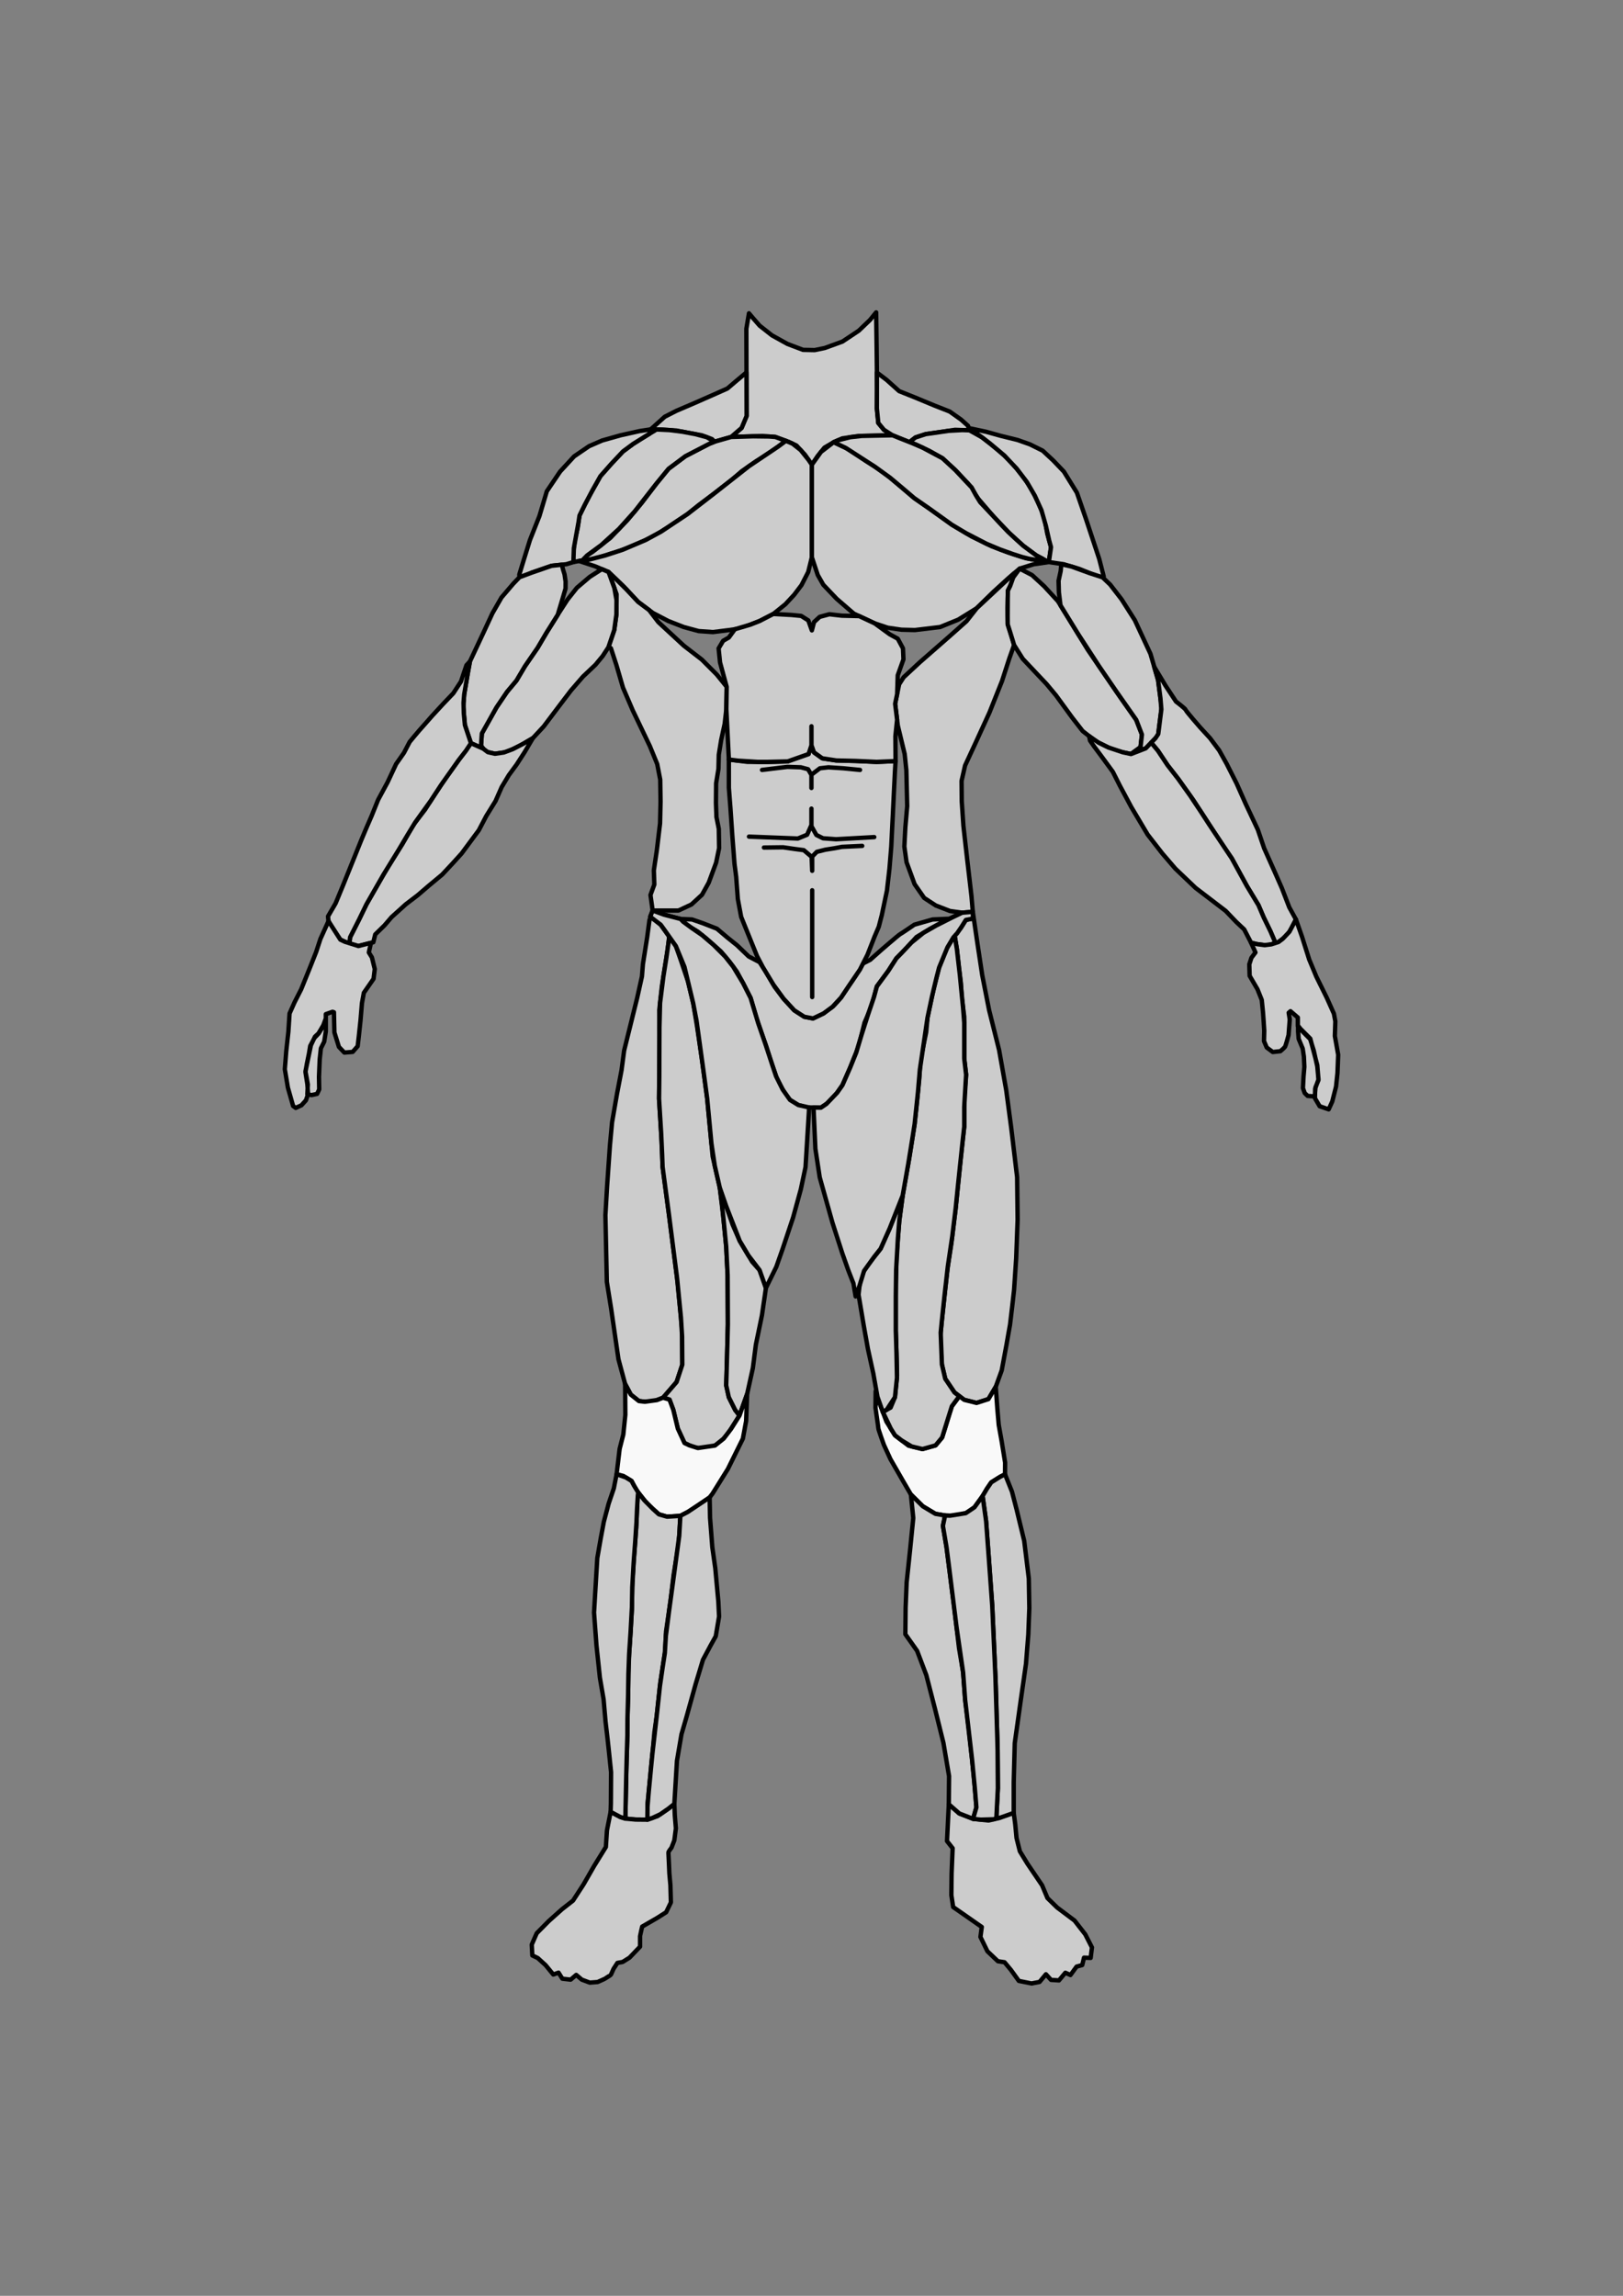 <?xml version="1.0" encoding="UTF-8" standalone="no"?>
<!-- Created with Inkscape (http://www.inkscape.org/) -->

<svg
   width="210mm"
   height="297mm"
   viewBox="0 0 210 297"
   version="1.1"
   id="svg1"
   xml:space="preserve"
   sodipodi:docname="final-front-muscles (1).svg"
   inkscape:version="1.4.2 (f4327f4, 2025-05-13)"
   xmlns:inkscape="http://www.inkscape.org/namespaces/inkscape"
   xmlns:sodipodi="http://sodipodi.sourceforge.net/DTD/sodipodi-0.dtd"
   xmlns="http://www.w3.org/2000/svg"
   xmlns:svg="http://www.w3.org/2000/svg"><rect x="0" y="0" width="210" height="297" fill="#808080" stroke="none"/><sodipodi:namedview
     id="namedview1"
     pagecolor="#ffffff"
     bordercolor="#000000"
     borderopacity="0.25"
     inkscape:showpageshadow="2"
     inkscape:pageopacity="0.0"
     inkscape:pagecheckerboard="0"
     inkscape:deskcolor="#d1d1d1"
     inkscape:document-units="mm"
     inkscape:zoom="0.76167929"
     inkscape:cx="397.14878"
     inkscape:cy="561.25984"
     inkscape:window-width="1920"
     inkscape:window-height="1057"
     inkscape:window-x="1912"
     inkscape:window-y="-8"
     inkscape:window-maximized="1"
     inkscape:current-layer="svg1" /><defs
     id="defs1" /><g
     id="layer1"
     style="fill:#cccccc"
     transform="translate(-6.714,1.138)"><path
       style="fill:#cccccc;stroke:#000000;stroke-width:0.565;stroke-linecap:round;stroke-linejoin:round"
       d="m 103.624,39.392 -0.338,1.996 0.031,11.299 -0.645,1.535 -1.351,1.167 4.053,-0.123 1.658,0.123 1.75,0.645 0.983,0.461 1.105,1.197 0.89,1.29 0.737,-1.105 0.89,-1.105 1.197,-0.706 1.105,-0.491 2.088,-0.307 2.886,-0.061 1.535,-0.031 -1.105,-0.706 -0.737,-0.89 -0.184,-1.873 0.031,-2.395 -0.061,-5.404 -0.061,-4.636 -0.798,0.983 -1.443,1.382 -2.119,1.412 -2.272,0.829 -1.32,0.276 -1.504,-0.031 -2.026,-0.768 L 106.602,42.248 105,40.989 104.115,39.976 Z"
       id="neck" /><path
       style="fill:#cccccc;stroke:#000000;stroke-width:0.565;stroke-linecap:round;stroke-linejoin:round"
       d="m 120.178,47.059 1.249,0.943 1.632,1.461 1.996,0.798 2.518,1.044 2.026,0.798 1.474,1.044 0.89,0.798 0.184,0.583 -1.873,-0.061 -1.597,0.246 -2.18,0.307 -1.32,0.43 -0.798,0.614 -2.18,-0.89 -1.105,-0.706 -0.737,-0.89 -0.184,-1.873 z"
       id="upper-trapezius-left" /><path
       style="fill:#cccccc;stroke:#000000;stroke-width:0.565;stroke-linecap:round;stroke-linejoin:round"
       d="m 103.301,47.037 -1.428,1.197 -1.044,0.89 -1.934,0.86 -2.303,1.013 -2.364,1.013 -1.504,0.768 -1.811,1.627 1.504,0.031 1.811,0.123 1.597,0.307 1.689,0.307 1.32,0.491 0.338,0.338 2.149,-0.614 0.675,-0.583 0.675,-0.583 0.322,-0.768 0.322,-0.768 z"
       id="upper-trapezius-right" /><path
       style="fill:#cccccc;stroke:#000000;stroke-width:0.565;stroke-linecap:round;stroke-linejoin:round"
       d="m 108.402,55.894 -2.015,1.491 -1.873,1.167 -1.811,1.259 -1.382,1.197 -2.149,1.658 -2.057,1.535 -1.443,1.167 -2.579,1.75 -1.689,1.044 -2.272,1.105 c 0,0 -2.487,0.983 -2.794,1.044 -0.307,0.061 -2.763,0.89 -2.763,0.89 l -1.197,0.092 -0.399,-0.123 1.412,-0.921 2.272,-1.781 2.272,-2.364 1.811,-2.18 1.934,-2.548 1.535,-1.873 2.18,-1.627 3.07,-1.59 0.706,-0.282 1.075,-0.307 1.075,-0.307 1.26,-0.038 1.589,-0.048 2.033,0.025 0.829,0.061 z"
       id="upper-pectoralis-right" /><path
       style="fill:#cccccc;stroke:#000000;stroke-width:0.565;stroke-linecap:round;stroke-linejoin:round"
       d="m 91.665,54.422 -1.858,1.121 -1.167,0.743 -1.32,0.976 -1.504,1.597 -1.412,1.597 -1.382,2.456 -0.614,1.197 -0.712,1.443 -0.239,1.627 -0.368,1.535 -0.246,2.119 0.061,0.743 1.474,-0.282 -0.2,-0.061 0.507,-0.522 1.842,-1.351 2.272,-2.072 2.042,-2.272 2.84,-3.638 1.535,-1.873 1.09,-0.814 1.09,-0.814 1.535,-0.795 1.535,-0.795 0.706,-0.282 -0.998,-0.583 -1.504,-0.399 -1.643,-0.307 -1.704,-0.215 z"
       id="anterior-deltoid-right" /><path
       style="fill:#cccccc;stroke:#000000;stroke-width:0.565;stroke-linecap:round;stroke-linejoin:round"
       d="m 90.913,54.406 -1.412,0.215 -2.487,0.553 -2.395,0.675 -1.689,0.737 -1.934,1.32 -1.811,1.965 -1.719,2.548 -0.952,3.193 -1.228,3.101 -0.829,2.671 -0.553,1.811 0.061,0.675 1.535,-0.921 2.579,-0.89 1.904,-0.203 0.921,-0.282 0.061,-1.802 0.611,-3.408 0.12,-0.814 0.712,-1.443 0.952,-1.798 1.044,-1.856 1.412,-1.597 1.504,-1.597 1.32,-0.976 2.096,-1.303 z"
       id="lateral-deltoid-right" /><path
       style="fill:#cccccc;fill-opacity:1;stroke:#000000;stroke-width:0.565;stroke-linecap:round;stroke-linejoin:round"
       d="m 111.76,58.981 -1e-5,6.411 v 5.558 l -0.472,1.911 -0.868,1.693 -0.955,1.259 -1.129,1.216 -1.563,1.259 -1.772,0.912 -2.439,0.955 -1.522,0.217 -2.082,0.261 -1.842,-0.13 -1.925,-0.521 -2.008,-0.782 -1.987,-1.042 -1.921,-1.433 -1.867,-1.997 -1.954,-1.867 -1.737,-0.738 -2.076,-0.688 1.336,-0.187 2.052,-0.53 2.269,-0.742 2.971,-1.262 1.98,-1.075 3.423,-2.272 3.5,-2.702 4.437,-3.485 3.786,-2.542 1.007,-0.745 0.871,0.37 1.044,0.829 0.998,1.243 z"
       id="mid-lower-pectoralis-right" /><path
       style="fill:#cccccc;fill-opacity:1;stroke:#000000;stroke-width:0.565;stroke-linecap:round;stroke-linejoin:round"
       d="m 114.585,56.064 2.001,0.948 2.171,1.476 2.301,1.476 2.128,1.78 1.824,1.553 1.954,1.356 2.909,2.084 2.557,1.525 2.566,1.254 2.171,0.825 2.301,0.738 1.563,0.261 1.389,0.235 -1.954,0.282 -1.824,0.568 -1.433,1.216 -1.954,1.78 -2.171,2.128 -2.388,1.476 -2.345,0.955 -3.257,0.391 -1.737,-0.043 -1.78,-0.261 -1.689,-0.564 -2.697,-1.259 -2.214,-1.911 -1.737,-1.824 -0.716,-1.259 L 111.76,70.95 v -2.779 l 1e-5,-7.772 v -1.418 l 1.182,-1.658 z"
       id="mid-lower-pectoralis-left" /><path
       style="fill:#cccccc;fill-opacity:1;stroke:#000000;stroke-width:0.565;stroke-linecap:round;stroke-linejoin:round"
       d="m 142.421,71.576 -1.628,-0.864 -1.672,-1.238 -1.715,-1.541 -2.041,-2.128 -2.084,-2.432 L 132,61.462 l -1.672,-1.78 -1.672,-1.541 -1.693,-0.955 -1.78,-0.839 -0.804,-0.282 0.798,-0.614 1.32,-0.43 1.09,-0.154 1.888,-0.276 1.735,-0.092 0.936,0.031 1.655,0.92 2.041,1.585 1.628,1.498 1.563,1.889 1.086,1.585 0.977,1.954 0.738,1.824 0.391,2.128 0.478,1.737 z"
       id="anterior-deltoid-left" /><path
       style="fill:#cccccc;fill-opacity:1;stroke:#000000;stroke-width:0.565;stroke-linecap:round;stroke-linejoin:round"
       d="m 142.421,71.576 1.946,0.282 1.996,0.602 1.351,0.553 1.504,0.645 0.307,-0.215 -0.583,-2.272 -1.689,-5.097 -1.197,-3.469 -1.689,-2.733 -1.381,-1.443 -1.351,-1.259 -1.658,-0.823 -1.597,-0.565 -2.211,-0.546 -1.873,-0.522 -2.241,-0.476 1.747,1.211 1.02,0.792 1.835,1.541 1.596,1.693 1.324,1.737 1.031,1.769 0.858,1.889 0.564,1.976 0.434,1.932 0.239,0.868 z"
       id="lateral-deltoid-left" /><path
       style="fill:#cccccc;fill-opacity:1;stroke:#000000;stroke-width:0.565;stroke-linecap:round;stroke-linejoin:round"
       d="m 133.086,77.55 -1.313,1.672 -2.226,1.976 -3.821,3.343 -2.084,1.932 -0.586,0.912 -0.521,2.518 0.347,2.822 0.89,3.691 0.217,2.106 0.109,4.624 -0.239,2.736 -0.13,2.497 0.282,2.019 1.042,2.844 1.238,1.78 1.498,0.977 1.845,0.716 1.563,0.217 1.389,-0.109 -0.174,-2.041 -0.564,-4.841 -0.478,-4.234 -0.217,-3.213 -0.022,-2.605 0.456,-1.997 1.389,-2.996 1.759,-3.843 1.628,-4.082 0.934,-2.887 0.63,-1.78 -0.304,-1.02 -0.521,-1.65 -0.022,-2.128 0.043,-2.236 0.586,-1.194 0.217,-1.042 z"
       id="obliques-left" /><path
       style="fill:#cccccc;fill-opacity:1;stroke:#000000;stroke-width:0.565;stroke-linecap:round;stroke-linejoin:round"
       d="m 137.927,82.305 1.128,1.792 1.735,1.842 1.336,1.412 1.228,1.474 2.057,2.825 1.382,1.781 1.689,1.32 2.426,1.197 2.149,0.461 1.228,-0.89 0.184,-1.627 -0.737,-1.904 -2.057,-2.917 -4.206,-6.141 -2.426,-3.961 -1.443,-2.333 -1.781,-1.934 -1.566,-1.443 -1.609,-0.832 -0.825,1.129 -0.402,1.118 -0.293,0.597 -0.022,1.118 -0.011,2.182 0.011,1.064 0.261,0.825 0.412,1.335 z"
       id="short-head-bicep-left" /><path
       style="fill:#cccccc;fill-opacity:1;stroke:#000000;stroke-width:0.565;stroke-linecap:round;stroke-linejoin:round"
       d="m 153.056,96.408 1.904,-0.737 1.597,-1.658 0.461,-3.654 -0.461,-3.531 -0.983,-3.377 -2.026,-4.36 -1.719,-2.702 -1.474,-1.904 -0.983,-0.936 -1.658,-0.537 -2.349,-0.854 -1.326,-0.301 -0.087,0.894 -0.271,1.249 0.043,1.498 0.205,1.669 2.327,3.782 2.639,4.062 2.312,3.375 2.525,3.6 0.737,1.904 -0.184,1.627 z"
       id="long-head-bicep-left" /><path
       style="fill:#cccccc;fill-opacity:1;stroke:#000000;stroke-width:0.565;stroke-linecap:round;stroke-linejoin:round"
       d="m 156.065,85.14 1.467,2.44 1.346,2.041 c 0,0 1.216,0.912 1.259,1.086 0.043,0.174 1.867,2.258 1.867,2.258 l 1.276,1.387 1.182,1.581 0.967,1.735 1.29,2.548 1.167,2.625 1.581,3.362 0.814,2.395 1.366,3.055 0.921,2.088 0.967,2.502 0.86,1.566 -0.537,1.09 -0.614,0.998 -1.105,0.829 -0.376,0.161 -0.675,-1.566 -0.86,-1.765 -0.683,-1.597 -1.497,-2.479 -1.965,-3.592 -1.098,-1.52 -1.804,-2.825 -2.057,-3.17 -1.973,-2.763 -1.374,-1.765 -1.236,-1.858 -0.874,-1.049 0.549,-0.57 0.365,-0.551 0.153,-1.218 0.248,-1.969 -0.119,-1.447 -0.307,-2.354 -0.362,-1.243 z"
       id="wrist-extensors-left" /><path
       style="fill:#cccccc;fill-opacity:1;stroke:#000000;stroke-width:0.565;stroke-linecap:round;stroke-linejoin:round"
       d="m 171.762,120.887 -1.113,0.282 -1.29,-0.167 -0.768,-0.184 -0.89,-1.719 -1.013,-0.952 -1.382,-1.443 -3.899,-2.978 -2.61,-2.487 -1.689,-1.965 -1.9,-2.446 -2.117,-3.561 -1.476,-2.757 -0.912,-1.802 -1.476,-2.016 -0.934,-1.251 -0.543,-0.771 -0.114,-0.578 1.24,0.855 1.228,0.606 1.877,0.626 1.075,0.23 0.952,-0.368 0.952,-0.368 0.707,-0.734 0.874,1.049 1.236,1.858 1.374,1.765 1.559,2.184 1.442,2.165 1.029,1.585 2.901,4.345 0.983,1.796 0.983,1.796 1.497,2.479 0.683,1.597 0.86,1.765 z"
       id="wrist-flexors-left" /><path
       style="fill:#cccccc;fill-opacity:1;stroke:#000000;stroke-width:0.565;stroke-linecap:round;stroke-linejoin:round"
       d="m 174.395,117.809 0.768,2.18 0.952,3.009 0.921,2.211 1.351,2.733 0.921,2.057 0.184,0.983 -0.061,1.904 0.43,2.426 -0.092,2.364 -0.184,1.75 -0.491,1.934 -0.461,1.013 -1.167,-0.399 -0.614,-1.044 0.031,-1.228 0.43,-1.197 -0.154,-1.689 -0.461,-2.057 -0.461,-1.474 -0.983,-0.983 -0.577,-0.737 v 0.737 l 0.071,0.952 0.522,1.259 0.154,1.044 0.061,1.32 -0.107,1.274 -0.077,1.474 0.23,0.645 0.384,0.368 0.645,0.046 0.276,-0.031 0.092,-1.136 0.384,-0.936 -0.154,-1.919 -0.906,-3.439 -1.612,-1.612 v -1.121 l -0.952,-0.814 -0.23,0.2 0.138,0.86 -0.154,2.026 c 0,0 -0.353,1.32 -0.445,1.489 -0.092,0.169 -0.614,0.599 -0.614,0.599 l -0.983,0.107 -0.783,-0.583 -0.353,-0.829 0.031,-1.351 c 0,0 -0.138,-2.211 -0.154,-2.287 -0.015,-0.077 -0.169,-1.689 -0.169,-1.689 l -0.553,-1.382 -1.013,-1.735 -0.046,-1.489 0.276,-0.844 0.522,-0.691 -0.568,-1.259 0.768,0.184 0.996,0.129 0.85,-0.103 0.933,-0.302 0.553,-0.414 0.86,-0.913 z"
       id="wrist-left" /><path
       style="fill:#cccccc;fill-opacity:1;stroke:#000000;stroke-width:0.565;stroke-linecap:round;stroke-linejoin:round"
       d="m 131.197,116.933 -1.629,0.784 -2.18,0.092 -2.364,0.675 c 0,0 -1.658,1.136 -1.842,1.228 -0.184,0.092 -2.487,2.088 -2.487,2.088 l -1.382,1.228 -0.952,0.491 c 0,0 -0.798,1.259 -0.829,1.382 -0.031,0.123 -1.013,1.535 -1.013,1.535 l -0.983,1.474 c 0,0 -0.983,1.136 -1.105,1.197 -0.123,0.061 -1.167,0.86 -1.167,0.86 l -1.351,0.645 -1.136,-0.215 -1.29,-0.829 -1.382,-1.504 -1.136,-1.504 -1.167,-1.996 -0.804,-1.228 -1.407,-0.737 -1.504,-1.443 -1.228,-0.983 -1.382,-1.167 -1.811,-0.706 -1.412,-0.491 -1.474,-0.061 0.614,0.675 1.597,0.952 1.136,0.921 1.842,1.627 1.136,1.351 0.952,1.29 0.798,1.474 0.983,1.934 0.737,2.548 c 0,0 1.228,3.592 1.197,3.469 -0.031,-0.123 0.583,1.812 0.583,1.812 l 0.952,2.825 1.351,2.364 1.351,0.829 1.013,0.307 1.904,0.031 1.412,-0.952 1.382,-1.965 0.983,-2.241 1.105,-2.733 0.768,-3.101 0.86,-1.996 0.737,-2.702 1.474,-1.996 1.044,-1.627 1.351,-1.382 1.259,-1.382 1.781,-1.075 1.535,-0.829 z"
       id="groin" /><path
       style="fill:#cccccc;fill-opacity:1;stroke:#000000;stroke-width:0.565;stroke-linecap:round;stroke-linejoin:round"
       d="m 94.781,117.747 -2.134,-0.553 z"
       id="path18" /><path
       style="fill:#cccccc;fill-opacity:1;stroke:#000000;stroke-width:0.565;stroke-linecap:round;stroke-linejoin:round"
       d="m 92.647,117.195 -1.489,-0.543 z"
       id="path19" /><path
       style="fill:#cccccc;fill-opacity:1;stroke:#000000;stroke-width:0.565;stroke-linecap:round;stroke-linejoin:round"
       d="m 91.158,116.652 -0.279,-2.006 0.5,-1.361 -0.065,-1.824 0.391,-2.627 0.413,-3.452 0.065,-2.822 -0.043,-2.844 -0.391,-2.019 -0.955,-2.323 -2.214,-4.624 -1.259,-2.931 -0.847,-2.909 -0.716,-2.193 -0.326,-0.109 0.76,-2.236 0.282,-2.041 0.022,-2.584 -0.564,-1.593 -0.478,-1.294 0.977,0.934 1.327,1.308 1.517,1.623 1.43,1.066 1.197,1.561 1.693,1.563 1.596,1.476 2.334,1.802 1.93,1.932 1.283,1.585 -0.043,2.888 -0.217,1.911 -0.456,2.106 -0.304,1.889 -0.043,1.824 -0.304,1.867 -0.022,2.54 0.065,1.824 0.304,1.52 0.043,2.497 -0.391,1.889 -0.955,2.584 -0.868,1.563 -1.368,1.259 -1.679,0.783 H 92.617 Z"
       id="obliques-right" /><path
       style="fill:#cccccc;fill-opacity:1;stroke:#000000;stroke-width:0.565;stroke-linecap:round;stroke-linejoin:round"
       d="m 84.584,72.491 -1.563,0.999 -1.663,1.411 -1.224,1.541 -1.107,1.715 -1.607,2.562 -1.151,1.954 -1.628,2.366 -1.107,1.867 -1.216,1.455 -1.368,2.019 -1.02,1.824 -0.868,1.541 -0.109,1.585 0.564,0.76 1.237,0.282 1.498,-0.217 1.628,-0.76 1.78,-1.042 1.411,-1.52 1.997,-2.649 1.52,-1.997 1.563,-1.802 1.607,-1.52 0.934,-1.129 0.738,-1.129 0.76,-2.236 0.141,-1.02 0.141,-1.02 0.015,-1.824 -0.276,-1.557 -0.521,-1.444 -0.239,-0.647 z"
       id="short-head-bicep-right" /><path
       style="fill:#cccccc;fill-opacity:1;stroke:#000000;stroke-width:0.565;stroke-linecap:round;stroke-linejoin:round"
       d="m 69.235,95.711 -1.585,-0.706 -0.782,-2.345 -0.217,-2.388 0.13,-1.607 0.434,-2.562 0.304,-1.672 1.824,-3.886 1.086,-2.345 1.172,-2.041 1.52,-1.78 0.813,-0.846 1.566,-0.583 2.579,-0.89 1.33,-0.142 0.166,0.656 0.184,0.591 0.138,0.929 -0.008,0.906 -0.391,1.328 -0.617,2.059 -1.462,2.332 -1.151,1.954 -0.814,1.183 -0.814,1.183 -1.107,1.867 -1.216,1.455 -1.368,2.019 -1.02,1.824 -0.434,0.771 -0.434,0.771 -0.109,1.585 z"
       id="long-head-bicep-right" /><path
       style="fill:#cccccc;fill-opacity:1;stroke:#000000;stroke-width:0.565;stroke-linecap:round;stroke-linejoin:round"
       d="m 67.65,95.005 -3.142,4.32 -1.412,2.119 -1.382,2.149 -1.535,1.996 -1.412,2.487 -1.781,2.794 -1.29,2.241 -1.566,2.733 -0.952,1.965 -1.167,2.303 -0.092,0.86 1.167,0.276 1.32,-0.338 0.614,-0.154 0.246,-1.013 1.197,-1.167 0.921,-1.075 1.842,-1.658 1.566,-1.197 1.32,-1.136 1.811,-1.504 1.32,-1.412 1.197,-1.32 2.228,-3.009 0.965,-1.842 1.197,-1.934 0.798,-1.811 0.921,-1.535 1.013,-1.382 1.013,-1.566 1.083,-1.84 -1.216,0.712 -1.379,0.71 -1.151,0.429 -1.161,0.168 -0.919,-0.21 -0.601,-0.453 -0.792,-0.353 z"
       id="wrist-flexors-right" /><path
       style="fill:#cccccc;fill-opacity:1;stroke:#000000;stroke-width:0.565;stroke-linecap:round;stroke-linejoin:round"
       d="m 51.919,120.971 -1.167,-0.553 -0.737,-0.921 -0.798,-1.474 -0.061,-0.614 0.983,-1.689 0.952,-2.303 1.412,-3.5 0.952,-2.364 0.645,-1.535 0.706,-1.627 0.829,-2.057 1.228,-2.272 1.105,-2.364 1.013,-1.443 0.737,-1.412 c 0,0 1.136,-1.382 1.259,-1.504 0.123,-0.123 1.627,-1.842 1.627,-1.842 l 1.443,-1.566 1.32,-1.382 1.001,-1.535 0.273,-0.829 0.43,-1.274 0.448,-0.478 -0.228,1.254 -0.259,1.496 -0.251,1.484 -0.09,1.105 0.033,1.314 0.143,1.576 0.391,1.172 0.391,1.172 -0.655,0.988 -0.916,1.172 -2.277,3.219 -1.397,2.134 -1.979,2.75 -0.953,1.564 -1.205,2.026 -1.927,3.132 -1.133,1.974 -1.077,1.88 -0.952,1.965 -0.777,1.533 -0.39,0.769 z"
       id="wrist-extensors-right" /><path
       style="fill:#cccccc;fill-opacity:1;stroke:#000000;stroke-width:0.565;stroke-linecap:round;stroke-linejoin:round"
       d="m 49.217,118.024 -1.044,2.303 -0.553,1.689 -0.89,2.241 -1.044,2.579 -0.86,1.689 -0.645,1.443 -0.154,2.364 -0.276,2.518 -0.184,2.333 0.399,2.395 0.675,2.364 0.338,0.246 0.737,-0.338 0.583,-0.645 0.276,-0.798 -0.092,-1.29 -0.246,-1.566 0.184,-1.075 0.276,-1.351 0.154,-0.952 0.553,-1.044 0.553,-0.583 0.522,-0.86 0.393,-1.075 v 1.689 l -0.209,1.32 -0.43,0.86 -0.154,1.443 -0.092,2.241 0.031,1.627 -0.276,0.583 -0.706,0.154 -0.553,-0.092 0.061,-1.29 -0.307,-1.689 0.706,-3.377 0.522,-1.105 0.461,-0.43 0.946,-1.597 v -0.89 l 0.866,-0.307 0.184,0.061 0.061,2.61 0.583,1.873 0.706,0.737 1.075,-0.092 0.645,-0.737 0.154,-1.32 0.215,-2.026 0.184,-2.211 0.246,-1.351 1.259,-1.812 0.154,-1.259 -0.368,-1.504 -0.399,-0.645 0.276,-1.243 -1.627,0.414 -1.75,-0.553 -0.583,-0.276 z"
       id="wrist-right" /><path
       style="fill:#cccccc;fill-opacity:1;stroke:#000000;stroke-width:0.565;stroke-linecap:round;stroke-linejoin:round"
       d="m 101.019,97.115 2.42,0.307 h 2.579 l 2.61,-0.061 2.702,-0.952 0.376,-1.425 v -2.167 2.456 l 0.33,0.921 1.075,0.768 1.812,0.276 2.487,0.061 2.733,0.123 2.449,-0.1 -0.084,1.374 -0.276,5.672 -0.198,4.024 c 0,0 -0.232,2.838 -0.232,2.838 l -0.325,2.839 -0.665,3.163 -0.391,1.512 -0.553,1.297 -0.911,2.327 -0.983,1.938 -1.452,2.13 -0.983,1.474 -1.105,1.197 -1.167,0.86 -1.351,0.645 -1.136,-0.215 -1.289,-0.829 -1.382,-1.504 -1.31,-1.802 -1.395,-2.312 -0.74,-1.41 -2.052,-5.068 -0.43,-2.303 -0.215,-2.886 -0.215,-1.658 -0.276,-3.562 -0.258,-3.746 -0.197,-2.548 -9e-5,-1.474 z"
       id="lower-abdominals" /><path
       style="fill:#cccccc;fill-opacity:1;stroke:#000000;stroke-width:0.565;stroke-linecap:round;stroke-linejoin:round"
       d="m 105.312,98.466 3.285,-0.399 1.75,0.061 0.921,0.246 0.438,0.737 V 100.799 99.08 l 1.098,-0.829 1.105,-0.123 1.904,0.123 2.18,0.215"
       id="path28" /><path
       style="fill:#cccccc;fill-opacity:1;stroke:#000000;stroke-width:0.565;stroke-linecap:round;stroke-linejoin:round"
       d="m 105.282,88.518 1.075,-0.338 2.149,-0.276 1.535,-0.123 0.86,0.461 0.806,0.952 -0.054,1.259 1e-5,-1.32 1.029,-0.798 1.136,-0.553 1.412,0.061 2.18,0.368 0.866,0.215"
       id="path29" /><path
       style="fill:#cccccc;fill-opacity:1;stroke:#000000;stroke-width:0.565;stroke-linecap:round;stroke-linejoin:round"
       d="m 102.795,87.996 1.904,-0.497 1.597,-0.454 1.873,-0.276 2.211,-0.092 0.89,-0.215 0.51,-1.105 v -2.333 2.303 l 0.657,1.136 1.013,0.43 1.781,-0.123 2.64,0.461 2.855,0.768"
       id="path30" /><path
       style="fill:#cccccc;fill-opacity:1;stroke:#000000;stroke-width:0.565;stroke-linecap:round;stroke-linejoin:round"
       d="m 103.624,107.093 6.325,0.246 1.197,-0.491 0.56,-1.259 v -2.119 2.272 l 0.637,1.136 0.86,0.43 1.689,0.123 4.943,-0.276"
       id="path31" /><path
       style="fill:#cccccc;fill-opacity:1;stroke:#000000;stroke-width:0.565;stroke-linecap:round;stroke-linejoin:round"
       d="m 105.558,108.506 2.487,-0.031 1.474,0.215 1.197,0.154 1.013,0.86 0.075,1.812 v -1.842 l 0.6,-0.614 1.105,-0.276 1.167,-0.184 0.983,-0.184 2.616,-0.123"
       id="path32" /><path
       style="fill:#cccccc;fill-opacity:1;stroke:#000000;stroke-width:0.565;stroke-linecap:round;stroke-linejoin:round"
       d="m 111.805,114.032 v 13.816"
       id="path33" /><path
       style="fill:#cccccc;fill-opacity:1;stroke:#000000;stroke-width:0.565;stroke-linecap:round;stroke-linejoin:round"
       d="m 122.591,97.322 -0.023,-3.216 0.221,-2.138 -0.254,-2.064 0.261,-1.259 0.078,-2.429 0.738,-2.057 -0.061,-1.415 -0.677,-1.257 -1.042,-0.571 -1.94,-1.411 -2.017,-0.942 -2.245,-0.054 -1.597,-0.184 -1.259,0.338 -0.731,0.675 -0.282,1.075 -0.461,-1.29 -0.921,-0.583 -1.259,-0.123 -2.347,-0.128 -1.772,0.912 -1.22,0.478 -1.981,0.586 -0.78,1.069 -0.742,0.43 -0.583,0.98 0.184,1.814 0.859,3.154 -0.043,2.888 0.326,6.517 1.21,0.154 2.5,0.154 h 1.29 l 2.61,-0.061 1.351,-0.476 1.351,-0.476 0.376,-1.136 v -2.456 2.456 l 0.33,0.921 1.075,0.768 1.812,0.276 2.487,0.061 2.733,0.123 z"
       id="upper-abdominals" /><path
       style="fill:#cccccc;fill-opacity:1;stroke:#000000;stroke-width:0.565;stroke-linecap:round;stroke-linejoin:round"
       d="m 91.158,116.652 -0.414,1.264 -0.292,2.195 -0.553,3.5 -0.123,1.566 -0.614,2.763 -1.689,6.816 -0.338,2.548 -0.583,3.04 -0.645,3.715 -0.276,3.009 -0.368,5.281 -0.215,3.715 0.184,8.628 0.553,3.439 0.952,6.571 0.86,3.193 0.737,1.382 1.044,0.829 1.535,0.184 1.597,-0.614 1.75,-2.026 0.737,-2.241 -0.031,-4.544 -0.553,-5.926 -1.075,-8.443 -0.89,-6.663 -0.123,-3.316 -0.338,-5.527 0.031,-2.794 0.031,-5.588 -0.031,-3.062 0.338,-3.109 0.388,-2.487 0.34,-2.088 0.224,-1.842 -0.224,-0.768 -1.742,-1.504 -0.491,-0.287 z"
       id="outer-quadricep-right" /><path
       style="fill:#cccccc;fill-opacity:1;stroke:#000000;stroke-width:0.565;stroke-linecap:round;stroke-linejoin:round"
       d="m 92.213,118.499 1.094,1.52 0.86,1.234 0.685,1.959 0.912,2.702 0.645,2.733 0.491,2.948 0.645,4.36 0.675,5.035 0.706,7.482 0.921,4.032 0.307,2.272 0.522,5.342 0.184,3.715 0.031,6.356 -0.123,4.943 -0.092,2.948 0.338,1.535 0.829,1.658 0.553,0.706 -1.474,2.333 -1.136,1.29 -1.136,0.522 -1.136,0.123 -1.013,-0.123 -1.222,-0.583 -0.866,-1.873 -0.583,-2.426 -0.491,-1.32 -0.829,-0.246 0.875,-1.013 0.875,-1.013 0.368,-1.121 0.368,-1.121 -0.025,-3.654 -0.151,-2.448 -0.504,-5.127 -1.062,-8.311 -0.469,-3.509 -0.338,-2.526 -0.061,-1.658 -0.122,-2.644 -0.277,-4.54 0.031,-2.794 0.022,-6.448 0.078,-3.128 0.431,-3.428 0.364,-2.287 0.282,-1.965 0.112,-0.921 z"
       id="rectus-femoris-right" /><path
       style="fill:#cccccc;fill-opacity:1;stroke:#000000;stroke-width:0.565;stroke-linecap:round;stroke-linejoin:round"
       d="m 102.396,181.979 0.99,-2.78 0.738,-3.343 0.391,-3.039 0.782,-3.778 0.521,-3.561 -0.817,-2.301 -0.963,-1.086 -1.607,-2.692 -0.912,-2.084 -1.671,-4.811 0.442,3.658 0.387,3.956 0.184,3.715 0.015,3.178 0.015,3.178 -0.061,2.472 -0.107,3.945 -0.046,1.474 0.338,1.535 0.829,1.658 z"
       id="inner-quadricep-right" /><path
       style="fill:#cccccc;fill-opacity:1;stroke:#000000;stroke-width:0.565;stroke-linecap:round;stroke-linejoin:round"
       d="m 105.817,165.478 1.346,-2.736 0.825,-2.345 1.346,-4.038 0.999,-3.647 0.608,-2.866 0.217,-3.561 0.218,-3.561 0.029,-0.593 -1.395,-0.313 -1.071,-0.657 -0.955,-1.354 -0.852,-1.706 -0.453,-1.344 -0.906,-2.768 -0.956,-2.763 -0.979,-3.255 -0.983,-1.934 -1.274,-2.119 -1.044,-1.32 -1.489,-1.489 -1.489,-1.274 -1.366,-0.936 -1.105,-0.814 -0.307,-0.338 -2.134,-0.553 -1.489,-0.543 -0.307,0.808 1.362,1.039 0.547,0.76 1.407,1.994 1.111,2.696 1.13,4.698 0.43,2.248 0.91,6.576 0.472,3.519 0.269,2.847 0.279,2.959 0.431,2.872 0.648,2.835 0.836,2.406 1.747,4.49 1.128,1.889 1.442,1.888 0.409,1.151 z"
       id="inner-thigh-right" /><path
       style="fill:#f9f9f9;fill-opacity:1;stroke:#000000;stroke-width:0.565;stroke-linecap:round;stroke-linejoin:round"
       d="m 103.386,179.199 -0.13,3.495 -0.423,2.28 -1.943,3.93 -1.976,3.17 -0.76,0.999 -1.563,0.934 -1.845,0.955 -1.715,0.109 -1.064,-0.304 -1.541,-1.389 -1.368,-1.737 -0.63,-1.194 -1.064,-0.651 -0.868,-0.217 0.391,-3.278 0.478,-1.867 0.261,-2.54 -0.027,-3.996 0.368,0.691 0.368,0.691 1.044,0.829 0.768,0.092 1.566,-0.215 0.798,-0.307 0.829,0.246 0.491,1.32 0.292,1.213 0.292,1.213 0.866,1.873 0.611,0.292 1.118,0.353 2.211,-0.322 1.136,-0.906 0.953,-1.254 1.089,-1.724 z"
       id="path39" /><path
       style="fill:#cccccc;fill-opacity:1;stroke:#000000;stroke-width:0.565;stroke-linecap:round;stroke-linejoin:round"
       d="m 94.745,194.961 -0.117,2.155 -0.107,1.52 -0.645,3.945 -0.399,3.362 -0.583,3.976 -0.107,2.487 -0.629,4.084 -0.461,4.283 -0.307,2.18 -0.169,1.888 -0.2,1.965 -0.276,2.978 -0.246,2.441 -0.015,2.042 -1.535,-0.015 -1.32,-0.123 0.031,-1.504 0.092,-4.652 0.138,-4.667 0.015,-2.472 0.077,-2.426 0.061,-4.452 0.261,-3.976 0.169,-2.901 0.061,-3.608 0.169,-2.518 0.338,-4.513 0.154,-3.746 0.099,-0.756 0.807,1.025 1.096,1.108 0.771,0.695 1.064,0.304 0.858,-0.054 z"
       id="tibialis-right" /><path
       style="fill:#cccccc;fill-opacity:1;stroke:#000000;stroke-width:0.565;stroke-linecap:round;stroke-linejoin:round"
       d="m 85.724,233.253 1.243,0.66 0.66,0.215 1.32,0.123 1.535,0.015 1.32,-0.461 1.397,-0.967 0.768,-0.614 0.061,1.489 c 0,0 0.138,1.612 0.138,1.673 0,0.061 -0.2,1.551 -0.2,1.551 l -0.368,0.952 c 0,0 -0.414,0.522 -0.399,0.629 0.015,0.107 0.123,2.702 0.123,2.702 l 0.138,1.535 0.061,2.211 -0.614,1.274 -1.136,0.722 -1.965,1.136 c 0,0 -0.276,1.167 -0.276,1.228 0,0.061 0,1.366 0,1.366 l -1.366,1.428 -0.89,0.553 -0.675,0.123 -0.491,0.752 c 0,0 -0.322,0.722 -0.353,0.783 -0.031,0.061 -0.629,0.399 -0.691,0.461 -0.061,0.061 -1.029,0.476 -1.029,0.476 l -1.013,0.077 -1.029,-0.384 -0.722,-0.614 -0.722,0.614 -1.075,-0.123 -0.491,-0.783 -0.675,0.246 -0.998,-1.213 -1.013,-0.921 -0.706,-0.338 -0.077,-1.397 0.645,-1.474 1.566,-1.581 1.719,-1.535 1.412,-1.105 1.366,-2.103 1.366,-2.38 1.52,-2.456 0.138,-2.149 z"
       id="foot-right" /><path
       style="fill:#cccccc;fill-opacity:1;stroke:#000000;stroke-width:0.565;stroke-linecap:round;stroke-linejoin:round"
       d="m 98.533,192.572 0.055,2.655 0.292,3.792 0.384,2.717 0.399,4.345 0.092,1.904 -0.43,2.548 -0.691,1.243 -0.967,1.812 -0.952,3.162 -1.182,4.252 -0.645,2.226 -0.583,3.423 -0.338,5.573 -0.768,0.614 -1.056,0.731 -1.001,0.466 -0.66,0.23 0.013,-1.703 0.168,-1.983 0.254,-2.669 0.202,-2.088 0.576,-5.051 0.409,-3.801 0.367,-2.524 0.265,-1.72 0.132,-2.223 0.446,-3.451 0.231,-1.681 0.587,-4.353 0.465,-3.449 0.091,-1.534 0.059,-1.077 0.923,-0.478 2.866,-1.911 z"
       id="gastrocnemius-right" /><path
       style="fill:#cccccc;fill-opacity:1;stroke:#000000;stroke-width:0.565;stroke-linecap:round;stroke-linejoin:round"
       d="m 86.495,189.576 -0.358,1.824 -0.673,1.987 -0.619,2.334 -0.412,2.204 -0.434,2.497 -0.152,2.508 -0.271,4.548 0.315,4.244 0.445,4.19 0.478,2.79 0.25,2.866 0.271,2.334 0.141,1.292 0.304,2.92 -0.022,4.038 -0.033,1.102 0.622,0.33 0.622,0.33 0.66,0.215 0.035,-1.73 0.063,-3.158 0.066,-2.648 0.097,-3.287 0.013,-2.075 0.084,-3.203 0.036,-2.605 0.093,-2.569 0.189,-2.873 0.175,-3.241 0.043,-2.539 0.181,-3.246 0.19,-2.534 0.178,-2.706 0.069,-1.685 0.104,-1.713 0.049,-0.378 -0.55,-0.896 -0.315,-0.597 -0.75,-0.459 z"
       id="soleus-right" /><path
       style="fill:#cccccc;fill-opacity:1;stroke:#000000;stroke-width:0.565;stroke-linecap:round;stroke-linejoin:round"
       d="m 132.586,116.824 0.021,0.861 -0.921,0.184 -0.675,1.075 -0.78,0.921 0.289,1.75 0.276,2.518 0.246,1.904 0.123,1.934 0.311,2.426 v 5.404 l 0.242,2.088 -0.242,2.978 v 3.746 l -0.465,4.176 -0.645,6.386 -0.553,4.544 -0.522,3.347 -0.675,6.263 -0.276,2.855 0.246,3.193 0.43,1.842 1.197,1.781 1.259,0.952 1.597,0.399 1.535,-0.491 0.952,-1.597 0.768,-2.119 0.614,-3.285 c 0,0 0.43,-2.487 0.461,-2.61 0.031,-0.123 0.522,-4.49 0.522,-4.49 l 0.276,-4.107 0.184,-5.005 -0.061,-5.496 -0.768,-6.417 -0.645,-4.851 -0.921,-5.189 c 0,0 -1.29,-5.15 -1.29,-5.15 l -0.89,-4.522 -0.645,-4.268 z"
       id="outer-quadricep-left" /><path
       style="fill:#f9f9f9;fill-opacity:1;stroke:#000000;stroke-width:0.565;stroke-linecap:round;stroke-linejoin:round"
       d="m 135.555,178.263 0.201,2.791 0.185,2.149 0.38,2.128 0.445,2.736 -0.011,1.52 -0.651,0.337 -1.129,0.706 -0.554,0.814 -0.564,0.955 -1.053,1.455 c 0,0 -0.955,0.716 -1.129,0.76 -0.174,0.043 -1.389,0.347 -1.389,0.347 l -1.281,-0.043 -1.259,-0.217 -1.628,-0.977 -1.541,-1.52 -1.086,-1.867 -1.563,-2.714 -0.847,-1.845 c 0,0 -0.716,-1.976 -0.716,-2.128 0,-0.152 -0.369,-2.562 -0.369,-2.649 0,-0.087 0.022,-2.171 0.022,-2.171 l 0.456,1.433 0.934,2.497 1.107,1.78 1.759,1.346 1.802,0.434 1.693,-0.478 0.847,-1.02 c 0,0 0.673,-2.106 0.695,-2.236 0.022,-0.13 0.564,-1.802 0.564,-1.802 l 0.97,-1.307 0.629,0.476 0.798,0.2 0.798,0.2 0.768,-0.246 0.768,-0.246 z"
       id="path45" /><path
       style="fill:#cccccc;fill-opacity:1;stroke:#000000;stroke-width:0.565;stroke-linecap:round;stroke-linejoin:round"
       d="m 130.231,119.866 -1.053,1.757 -0.955,2.41 -0.695,2.692 -0.803,3.778 -0.174,1.889 -0.738,3.626 -0.152,2.388 -0.347,3.495 -0.261,2.388 -0.673,4.3 -0.868,4.927 -0.434,3.235 -0.369,4.646 -0.087,3.539 v 6.057 c 0,0 0.195,5.992 0.152,6.101 -0.043,0.109 -0.261,2.518 -0.261,2.518 l -0.564,1.346 -1.009,0.554 1.02,2.138 0.554,0.89 0.879,0.673 1.275,0.768 1.406,0.339 1.693,-0.478 0.847,-1.02 0.695,-2.236 0.564,-1.802 0.97,-1.307 -0.629,-0.476 -0.599,-0.89 -0.599,-0.89 -0.43,-1.842 -0.156,-4.122 0.139,-1.438 0.385,-3.62 0.397,-3.509 0.575,-3.891 0.441,-3.622 0.322,-3.193 0.555,-5.281 0.232,-2.088 -3e-5,-2.561 0.242,-4.163 -0.121,-1.044 -0.121,-1.044 v -2.702 -1.924 l -0.156,-1.991 -0.217,-2.18 -0.184,-1.919 -0.399,-3.469 z"
       id="rectus-femoris-left" /><path
       style="fill:#cccccc;fill-opacity:1;stroke:#000000;stroke-width:0.565;stroke-linecap:round;stroke-linejoin:round"
       d="m 120.244,179.546 -0.532,-2.996 -0.695,-3.17 -0.521,-2.909 -0.695,-4.125 0.261,-2.345 0.912,-1.476 1.682,-2.128 1.183,-2.649 1.672,-4.234 -0.434,3.235 -0.185,2.323 -0.228,4.092 -0.043,3.398 v 4.429 l 0.088,2.851 0.064,3.25 -0.261,2.518 -1.069,1.623 -0.505,0.277 z"
       id="inner-quadricep-left" /><path
       style="fill:#cccccc;fill-opacity:1;stroke:#000000;stroke-width:0.565;stroke-linecap:round;stroke-linejoin:round"
       d="m 132.608,117.686 -0.921,0.184 -0.58,0.923 -0.54,0.79 c 0,0 -0.459,0.489 -0.486,0.534 -0.027,0.045 -0.774,1.292 -0.774,1.292 l -1.083,2.623 -0.347,1.346 -0.559,2.341 -0.592,2.783 -0.543,3.702 -0.445,3.007 -0.25,2.942 -0.434,4.136 -0.337,2.15 -0.482,2.977 -0.723,4.1 -0.836,2.117 -0.836,2.117 -1.183,2.649 -0.841,1.064 -1.297,1.802 -0.586,1.911 -0.51,1.4 -0.282,-1.677 -0.673,-1.726 -0.777,-2.205 -1.257,-3.903 -1.654,-5.887 -0.562,-3.704 -0.241,-5.331 0.952,0.015 0.706,-0.476 1.397,-1.458 0.691,-0.983 0.983,-2.241 0.792,-1.959 0.697,-2.324 0.814,-2.548 0.798,-2.349 0.368,-1.351 0.737,-0.998 0.737,-0.998 1.044,-1.627 0.675,-0.691 1.305,-1.382 1.52,-1.228 1.658,-0.952 2.058,-1.037 1.29,-0.622 1.389,-0.109 z"
       id="inner-thigh-left" /><path
       style="fill:#cccccc;fill-opacity:1;stroke:#000000;stroke-width:0.565;stroke-linecap:round;stroke-linejoin:round"
       d="m 136.755,189.587 0.895,2.236 0.595,2.282 0.992,4.101 0.595,4.862 0.066,3.836 -0.132,3.407 -0.298,3.77 -0.695,4.862 -0.761,5.424 -0.132,5.06 v 3.969 l -1.521,0.628 -0.728,0.066 0.198,-3.903 -0.033,-4.928 -0.232,-8.334 -0.463,-10.319 -0.397,-5.523 -0.397,-5.424 -0.453,-3.261 0.564,-0.955 0.554,-0.814 1.129,-0.706 z"
       id="soleus-left" /><path
       style="fill:#cccccc;fill-opacity:1;stroke:#000000;stroke-width:0.565;stroke-linecap:round;stroke-linejoin:round"
       d="m 129.48,232.271 1.356,1.191 1.786,0.695 1.984,0.216 1.389,-0.316 1.885,-0.661 0.198,1.488 0.165,1.753 0.43,1.72 0.992,1.621 1.885,2.778 0.695,1.654 1.257,1.224 2.249,1.687 1.389,1.786 0.86,1.687 -0.165,1.356 -0.86,-0.033 -0.232,0.959 -0.728,0.198 -0.794,1.091 -0.661,-0.298 -0.827,0.992 -1.025,-0.066 -0.661,-0.728 -0.827,0.992 -1.04,0.198 -1.638,-0.331 -1.025,-1.422 -0.827,-0.992 -0.86,-0.132 -1.356,-1.29 -0.901,-1.852 0.173,-1.29 -3.704,-2.58 -0.232,-1.554 0.033,-2.811 0.132,-3.241 -0.728,-0.926 z"
       id="foot-left" /><path
       style="fill:#cccccc;fill-opacity:1;stroke:#000000;stroke-width:0.565;stroke-linecap:round;stroke-linejoin:round"
       d="m 129.48,232.271 0.033,-3.638 -0.728,-4.299 -1.091,-4.399 -1.124,-4.366 -1.191,-3.142 -1.521,-2.15 0.033,-3.44 0.132,-3.241 0.43,-4.068 0.43,-4.286 -0.308,-3.04 1.541,1.52 1.628,0.977 1.259,0.217 -0.284,1.338 0.463,2.745 0.992,7.739 0.628,5.325 0.529,3.142 0.265,3.572 0.463,3.671 0.43,4.035 0.265,2.58 0.298,3.605 -0.43,1.488 -1.786,-0.695 z"
       id="gastrocnemius-left" /><path
       style="fill:#cccccc;fill-opacity:1;stroke:#000000;stroke-width:0.565;stroke-linecap:round;stroke-linejoin:round"
       d="m 132.622,234.156 0.43,-1.488 -0.211,-2.554 -0.351,-3.631 -0.893,-7.706 -0.265,-3.572 -0.843,-5.804 -0.974,-7.805 -0.333,-2.596 -0.463,-2.745 0.284,-1.338 0.64,0.022 2.03,-0.326 1.129,-0.76 1.053,-1.455 0.226,1.63 0.226,1.63 0.14,1.906 0.161,2.207 0.294,4.073 0.198,2.762 0.232,5.159 0.175,3.904 0.228,7.445 0.06,2.145 0.033,4.928 -0.099,1.951 -0.099,1.951 -0.331,0.125 -1.687,0.05 z"
       id="tibialis-left" /><path
       style="fill:#cccccc;stroke:#000000;stroke-width:0.565;stroke-linecap:round;stroke-linejoin:round"
       d="m 115.137,55.819 1.597,-0.399 1.473,-0.163 1.521,-0.032 0.936,-0.02 0.768,-0.015 0.768,-0.015 0.719,0.294 1.862,0.738 1.292,0.561 2.584,1.375 0.836,0.771 0.836,0.771 1.353,1.441 0.748,0.79 0.565,1.032 0.547,0.887 1.516,1.613 1.328,1.423 0.78,0.813 1.098,1.021 0.858,0.771 0.836,0.619 0.836,0.619 0.814,0.432 v 0 l -0.94,0.137 -0.814,-0.136 -0.927,-0.238 -1.132,-0.363 -1.713,-0.614 -1.724,-0.724 -2.649,-1.372 -1.836,-1.095 -2.909,-2.084 -1.954,-1.356 -1.412,-1.202 -1.701,-1.43 -1.989,-1.439 -1.151,-0.738 -2.604,-1.682 -0.95,-0.45 -0.618,-0.293 z"
       id="upper-pectoralis-left" /></g></svg>

